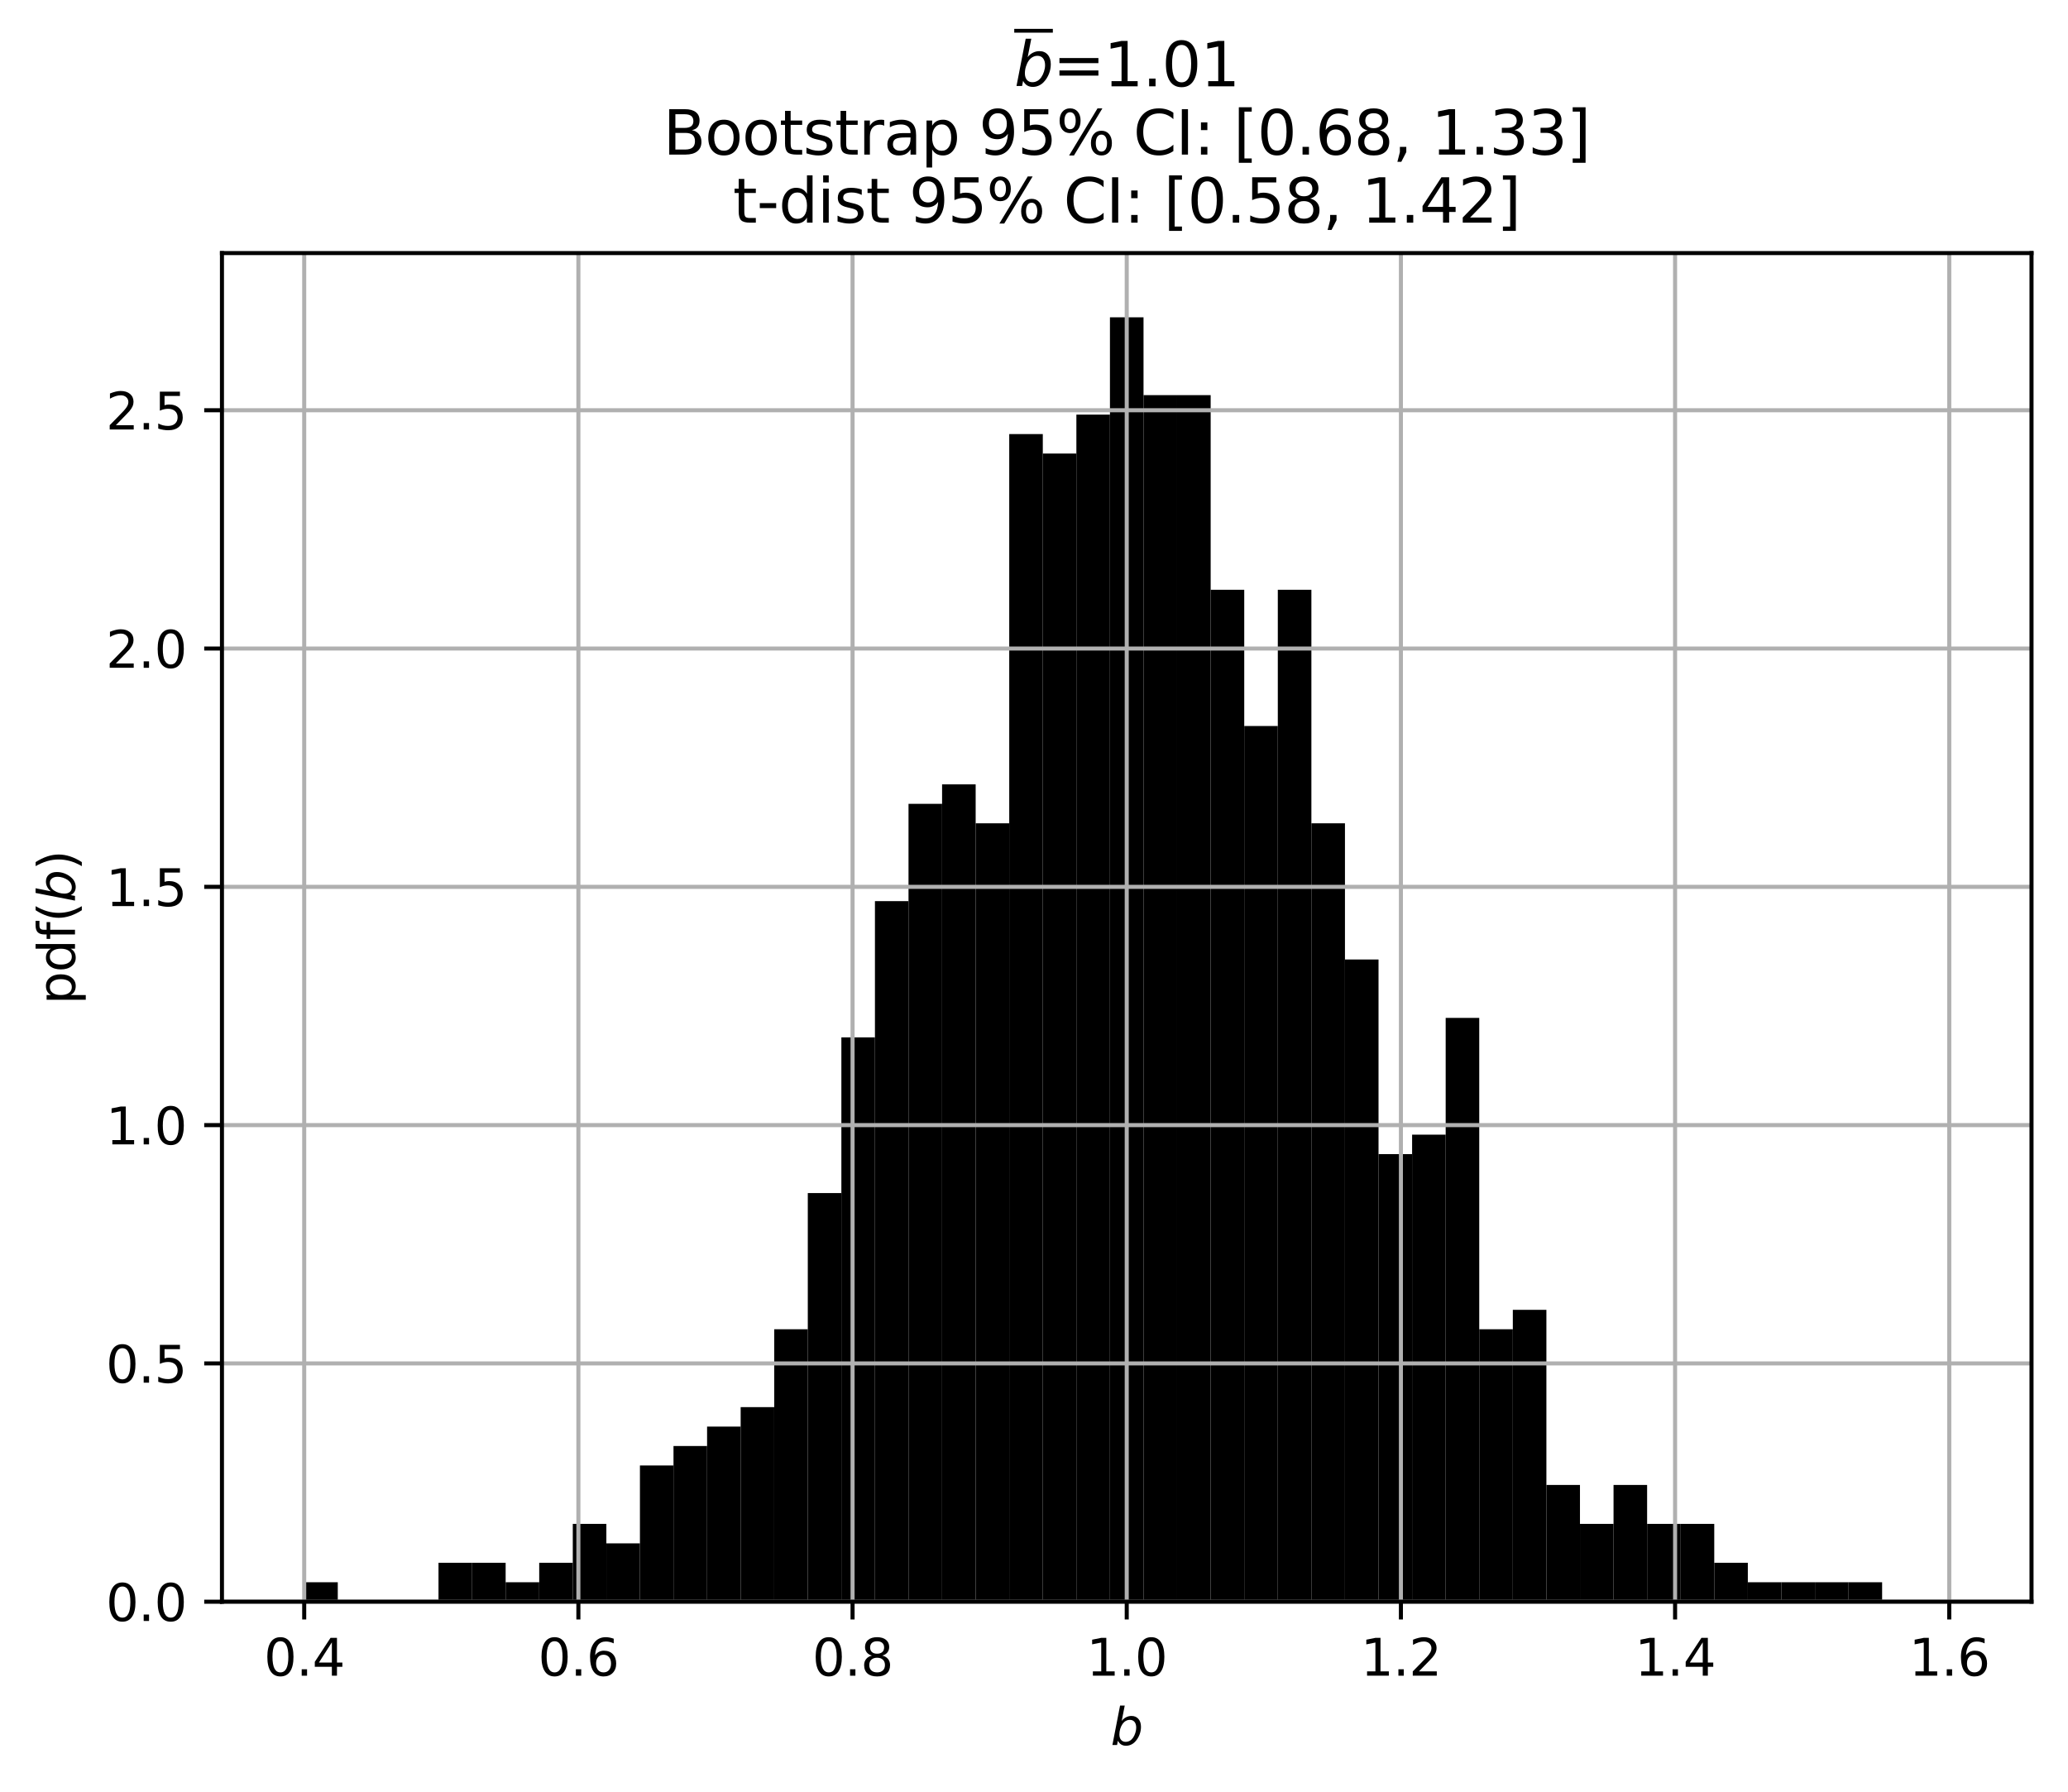<?xml version="1.0" encoding="utf-8" standalone="no"?>
<!DOCTYPE svg PUBLIC "-//W3C//DTD SVG 1.1//EN"
  "http://www.w3.org/Graphics/SVG/1.1/DTD/svg11.dtd">
<svg xmlns:xlink="http://www.w3.org/1999/xlink" width="408.123pt" height="353.607pt" viewBox="0 0 408.123 353.607" xmlns="http://www.w3.org/2000/svg" version="1.1">
 <defs>
  <style type="text/css">*{stroke-linejoin: round; stroke-linecap: butt}</style>
 </defs>
 <g id="figure_1">
  <g id="patch_1">
   <path d="M 0 353.607 
L 408.123 353.607 
L 408.123 0 
L 0 0 
L 0 353.607 
z
" style="fill: none"/>
  </g>
  <g id="axes_1">
   <g id="patch_2">
    <path d="M 43.803 316.051 
L 400.923 316.051 
L 400.923 49.939 
L 43.803 49.939 
L 43.803 316.051 
z
" style="fill: none"/>
   </g>
   <g id="patch_3">
    <path d="M 60.036 316.051 
L 66.661 316.051 
L 66.661 312.211 
L 60.036 312.211 
z
" clip-path="url(#p95357f120d)"/>
   </g>
   <g id="patch_4">
    <path d="M 66.661 316.051 
L 73.287 316.051 
L 73.287 316.051 
L 66.661 316.051 
z
" clip-path="url(#p95357f120d)"/>
   </g>
   <g id="patch_5">
    <path d="M 73.287 316.051 
L 79.913 316.051 
L 79.913 316.051 
L 73.287 316.051 
z
" clip-path="url(#p95357f120d)"/>
   </g>
   <g id="patch_6">
    <path d="M 79.913 316.051 
L 86.538 316.051 
L 86.538 316.051 
L 79.913 316.051 
z
" clip-path="url(#p95357f120d)"/>
   </g>
   <g id="patch_7">
    <path d="M 86.538 316.051 
L 93.164 316.051 
L 93.164 308.371 
L 86.538 308.371 
z
" clip-path="url(#p95357f120d)"/>
   </g>
   <g id="patch_8">
    <path d="M 93.164 316.051 
L 99.789 316.051 
L 99.789 308.371 
L 93.164 308.371 
z
" clip-path="url(#p95357f120d)"/>
   </g>
   <g id="patch_9">
    <path d="M 99.789 316.051 
L 106.415 316.051 
L 106.415 312.211 
L 99.789 312.211 
z
" clip-path="url(#p95357f120d)"/>
   </g>
   <g id="patch_10">
    <path d="M 106.415 316.051 
L 113.041 316.051 
L 113.041 308.371 
L 106.415 308.371 
z
" clip-path="url(#p95357f120d)"/>
   </g>
   <g id="patch_11">
    <path d="M 113.041 316.051 
L 119.666 316.051 
L 119.666 300.691 
L 113.041 300.691 
z
" clip-path="url(#p95357f120d)"/>
   </g>
   <g id="patch_12">
    <path d="M 119.666 316.051 
L 126.292 316.051 
L 126.292 304.531 
L 119.666 304.531 
z
" clip-path="url(#p95357f120d)"/>
   </g>
   <g id="patch_13">
    <path d="M 126.292 316.051 
L 132.917 316.051 
L 132.917 289.171 
L 126.292 289.171 
z
" clip-path="url(#p95357f120d)"/>
   </g>
   <g id="patch_14">
    <path d="M 132.917 316.051 
L 139.543 316.051 
L 139.543 285.331 
L 132.917 285.331 
z
" clip-path="url(#p95357f120d)"/>
   </g>
   <g id="patch_15">
    <path d="M 139.543 316.051 
L 146.169 316.051 
L 146.169 281.491 
L 139.543 281.491 
z
" clip-path="url(#p95357f120d)"/>
   </g>
   <g id="patch_16">
    <path d="M 146.169 316.051 
L 152.794 316.051 
L 152.794 277.651 
L 146.169 277.651 
z
" clip-path="url(#p95357f120d)"/>
   </g>
   <g id="patch_17">
    <path d="M 152.794 316.051 
L 159.42 316.051 
L 159.42 262.291 
L 152.794 262.291 
z
" clip-path="url(#p95357f120d)"/>
   </g>
   <g id="patch_18">
    <path d="M 159.42 316.051 
L 166.046 316.051 
L 166.046 235.411 
L 159.42 235.411 
z
" clip-path="url(#p95357f120d)"/>
   </g>
   <g id="patch_19">
    <path d="M 166.046 316.051 
L 172.671 316.051 
L 172.671 204.691 
L 166.046 204.691 
z
" clip-path="url(#p95357f120d)"/>
   </g>
   <g id="patch_20">
    <path d="M 172.671 316.051 
L 179.297 316.051 
L 179.297 177.811 
L 172.671 177.811 
z
" clip-path="url(#p95357f120d)"/>
   </g>
   <g id="patch_21">
    <path d="M 179.297 316.051 
L 185.922 316.051 
L 185.922 158.611 
L 179.297 158.611 
z
" clip-path="url(#p95357f120d)"/>
   </g>
   <g id="patch_22">
    <path d="M 185.922 316.051 
L 192.548 316.051 
L 192.548 154.771 
L 185.922 154.771 
z
" clip-path="url(#p95357f120d)"/>
   </g>
   <g id="patch_23">
    <path d="M 192.548 316.051 
L 199.174 316.051 
L 199.174 162.451 
L 192.548 162.451 
z
" clip-path="url(#p95357f120d)"/>
   </g>
   <g id="patch_24">
    <path d="M 199.174 316.051 
L 205.799 316.051 
L 205.799 85.651 
L 199.174 85.651 
z
" clip-path="url(#p95357f120d)"/>
   </g>
   <g id="patch_25">
    <path d="M 205.799 316.051 
L 212.425 316.051 
L 212.425 89.491 
L 205.799 89.491 
z
" clip-path="url(#p95357f120d)"/>
   </g>
   <g id="patch_26">
    <path d="M 212.425 316.051 
L 219.05 316.051 
L 219.05 81.811 
L 212.425 81.811 
z
" clip-path="url(#p95357f120d)"/>
   </g>
   <g id="patch_27">
    <path d="M 219.05 316.051 
L 225.676 316.051 
L 225.676 62.611 
L 219.05 62.611 
z
" clip-path="url(#p95357f120d)"/>
   </g>
   <g id="patch_28">
    <path d="M 225.676 316.051 
L 232.302 316.051 
L 232.302 77.971 
L 225.676 77.971 
z
" clip-path="url(#p95357f120d)"/>
   </g>
   <g id="patch_29">
    <path d="M 232.302 316.051 
L 238.927 316.051 
L 238.927 77.971 
L 232.302 77.971 
z
" clip-path="url(#p95357f120d)"/>
   </g>
   <g id="patch_30">
    <path d="M 238.927 316.051 
L 245.553 316.051 
L 245.553 116.371 
L 238.927 116.371 
z
" clip-path="url(#p95357f120d)"/>
   </g>
   <g id="patch_31">
    <path d="M 245.553 316.051 
L 252.178 316.051 
L 252.178 143.251 
L 245.553 143.251 
z
" clip-path="url(#p95357f120d)"/>
   </g>
   <g id="patch_32">
    <path d="M 252.178 316.051 
L 258.804 316.051 
L 258.804 116.371 
L 252.178 116.371 
z
" clip-path="url(#p95357f120d)"/>
   </g>
   <g id="patch_33">
    <path d="M 258.804 316.051 
L 265.43 316.051 
L 265.43 162.451 
L 258.804 162.451 
z
" clip-path="url(#p95357f120d)"/>
   </g>
   <g id="patch_34">
    <path d="M 265.43 316.051 
L 272.055 316.051 
L 272.055 189.331 
L 265.43 189.331 
z
" clip-path="url(#p95357f120d)"/>
   </g>
   <g id="patch_35">
    <path d="M 272.055 316.051 
L 278.681 316.051 
L 278.681 227.731 
L 272.055 227.731 
z
" clip-path="url(#p95357f120d)"/>
   </g>
   <g id="patch_36">
    <path d="M 278.681 316.051 
L 285.306 316.051 
L 285.306 223.891 
L 278.681 223.891 
z
" clip-path="url(#p95357f120d)"/>
   </g>
   <g id="patch_37">
    <path d="M 285.306 316.051 
L 291.932 316.051 
L 291.932 200.851 
L 285.306 200.851 
z
" clip-path="url(#p95357f120d)"/>
   </g>
   <g id="patch_38">
    <path d="M 291.932 316.051 
L 298.558 316.051 
L 298.558 262.291 
L 291.932 262.291 
z
" clip-path="url(#p95357f120d)"/>
   </g>
   <g id="patch_39">
    <path d="M 298.558 316.051 
L 305.183 316.051 
L 305.183 258.451 
L 298.558 258.451 
z
" clip-path="url(#p95357f120d)"/>
   </g>
   <g id="patch_40">
    <path d="M 305.183 316.051 
L 311.809 316.051 
L 311.809 293.011 
L 305.183 293.011 
z
" clip-path="url(#p95357f120d)"/>
   </g>
   <g id="patch_41">
    <path d="M 311.809 316.051 
L 318.434 316.051 
L 318.434 300.691 
L 311.809 300.691 
z
" clip-path="url(#p95357f120d)"/>
   </g>
   <g id="patch_42">
    <path d="M 318.434 316.051 
L 325.06 316.051 
L 325.06 293.011 
L 318.434 293.011 
z
" clip-path="url(#p95357f120d)"/>
   </g>
   <g id="patch_43">
    <path d="M 325.06 316.051 
L 331.686 316.051 
L 331.686 300.691 
L 325.06 300.691 
z
" clip-path="url(#p95357f120d)"/>
   </g>
   <g id="patch_44">
    <path d="M 331.686 316.051 
L 338.311 316.051 
L 338.311 300.691 
L 331.686 300.691 
z
" clip-path="url(#p95357f120d)"/>
   </g>
   <g id="patch_45">
    <path d="M 338.311 316.051 
L 344.937 316.051 
L 344.937 308.371 
L 338.311 308.371 
z
" clip-path="url(#p95357f120d)"/>
   </g>
   <g id="patch_46">
    <path d="M 344.937 316.051 
L 351.562 316.051 
L 351.562 312.211 
L 344.937 312.211 
z
" clip-path="url(#p95357f120d)"/>
   </g>
   <g id="patch_47">
    <path d="M 351.562 316.051 
L 358.188 316.051 
L 358.188 312.211 
L 351.562 312.211 
z
" clip-path="url(#p95357f120d)"/>
   </g>
   <g id="patch_48">
    <path d="M 358.188 316.051 
L 364.814 316.051 
L 364.814 312.211 
L 358.188 312.211 
z
" clip-path="url(#p95357f120d)"/>
   </g>
   <g id="patch_49">
    <path d="M 364.814 316.051 
L 371.439 316.051 
L 371.439 312.211 
L 364.814 312.211 
z
" clip-path="url(#p95357f120d)"/>
   </g>
   <g id="patch_50">
    <path d="M 371.439 316.051 
L 378.065 316.051 
L 378.065 316.051 
L 371.439 316.051 
z
" clip-path="url(#p95357f120d)"/>
   </g>
   <g id="patch_51">
    <path d="M 378.065 316.051 
L 384.69 316.051 
L 384.69 316.051 
L 378.065 316.051 
z
" clip-path="url(#p95357f120d)"/>
   </g>
   <g id="matplotlib.axis_1">
    <g id="xtick_1">
     <g id="line2d_1">
      <path d="M 60.036 316.051 
L 60.036 49.939 
" clip-path="url(#p95357f120d)" style="fill: none; stroke: #b0b0b0; stroke-width: 0.8; stroke-linecap: square"/>
     </g>
     <g id="line2d_2">
      <defs>
       <path id="m4baed4f48e" d="M 0 0 
L 0 3.5 
" style="stroke: #000000; stroke-width: 0.8"/>
      </defs>
      <g>
       <use xlink:href="#m4baed4f48e" x="60.036" y="316.051" style="stroke: #000000; stroke-width: 0.8"/>
      </g>
     </g>
     <g id="text_1">
      <!-- 0.4 -->
      <g transform="translate(52.084 330.65) scale(0.1 -0.1)">
       <defs>
        <path id="DejaVuSans-30" d="M 2034 4250 
Q 1547 4250 1301 3770 
Q 1056 3291 1056 2328 
Q 1056 1369 1301 889 
Q 1547 409 2034 409 
Q 2525 409 2770 889 
Q 3016 1369 3016 2328 
Q 3016 3291 2770 3770 
Q 2525 4250 2034 4250 
z
M 2034 4750 
Q 2819 4750 3233 4129 
Q 3647 3509 3647 2328 
Q 3647 1150 3233 529 
Q 2819 -91 2034 -91 
Q 1250 -91 836 529 
Q 422 1150 422 2328 
Q 422 3509 836 4129 
Q 1250 4750 2034 4750 
z
" transform="scale(0.016)"/>
        <path id="DejaVuSans-2e" d="M 684 794 
L 1344 794 
L 1344 0 
L 684 0 
L 684 794 
z
" transform="scale(0.016)"/>
        <path id="DejaVuSans-34" d="M 2419 4116 
L 825 1625 
L 2419 1625 
L 2419 4116 
z
M 2253 4666 
L 3047 4666 
L 3047 1625 
L 3713 1625 
L 3713 1100 
L 3047 1100 
L 3047 0 
L 2419 0 
L 2419 1100 
L 313 1100 
L 313 1709 
L 2253 4666 
z
" transform="scale(0.016)"/>
       </defs>
       <use xlink:href="#DejaVuSans-30"/>
       <use xlink:href="#DejaVuSans-2e" x="63.623"/>
       <use xlink:href="#DejaVuSans-34" x="95.41"/>
      </g>
     </g>
    </g>
    <g id="xtick_2">
     <g id="line2d_3">
      <path d="M 114.145 316.051 
L 114.145 49.939 
" clip-path="url(#p95357f120d)" style="fill: none; stroke: #b0b0b0; stroke-width: 0.8; stroke-linecap: square"/>
     </g>
     <g id="line2d_4">
      <g>
       <use xlink:href="#m4baed4f48e" x="114.145" y="316.051" style="stroke: #000000; stroke-width: 0.8"/>
      </g>
     </g>
     <g id="text_2">
      <!-- 0.6 -->
      <g transform="translate(106.193 330.65) scale(0.1 -0.1)">
       <defs>
        <path id="DejaVuSans-36" d="M 2113 2584 
Q 1688 2584 1439 2293 
Q 1191 2003 1191 1497 
Q 1191 994 1439 701 
Q 1688 409 2113 409 
Q 2538 409 2786 701 
Q 3034 994 3034 1497 
Q 3034 2003 2786 2293 
Q 2538 2584 2113 2584 
z
M 3366 4563 
L 3366 3988 
Q 3128 4100 2886 4159 
Q 2644 4219 2406 4219 
Q 1781 4219 1451 3797 
Q 1122 3375 1075 2522 
Q 1259 2794 1537 2939 
Q 1816 3084 2150 3084 
Q 2853 3084 3261 2657 
Q 3669 2231 3669 1497 
Q 3669 778 3244 343 
Q 2819 -91 2113 -91 
Q 1303 -91 875 529 
Q 447 1150 447 2328 
Q 447 3434 972 4092 
Q 1497 4750 2381 4750 
Q 2619 4750 2861 4703 
Q 3103 4656 3366 4563 
z
" transform="scale(0.016)"/>
       </defs>
       <use xlink:href="#DejaVuSans-30"/>
       <use xlink:href="#DejaVuSans-2e" x="63.623"/>
       <use xlink:href="#DejaVuSans-36" x="95.41"/>
      </g>
     </g>
    </g>
    <g id="xtick_3">
     <g id="line2d_5">
      <path d="M 168.254 316.051 
L 168.254 49.939 
" clip-path="url(#p95357f120d)" style="fill: none; stroke: #b0b0b0; stroke-width: 0.8; stroke-linecap: square"/>
     </g>
     <g id="line2d_6">
      <g>
       <use xlink:href="#m4baed4f48e" x="168.254" y="316.051" style="stroke: #000000; stroke-width: 0.8"/>
      </g>
     </g>
     <g id="text_3">
      <!-- 0.8 -->
      <g transform="translate(160.302 330.65) scale(0.1 -0.1)">
       <defs>
        <path id="DejaVuSans-38" d="M 2034 2216 
Q 1584 2216 1326 1975 
Q 1069 1734 1069 1313 
Q 1069 891 1326 650 
Q 1584 409 2034 409 
Q 2484 409 2743 651 
Q 3003 894 3003 1313 
Q 3003 1734 2745 1975 
Q 2488 2216 2034 2216 
z
M 1403 2484 
Q 997 2584 770 2862 
Q 544 3141 544 3541 
Q 544 4100 942 4425 
Q 1341 4750 2034 4750 
Q 2731 4750 3128 4425 
Q 3525 4100 3525 3541 
Q 3525 3141 3298 2862 
Q 3072 2584 2669 2484 
Q 3125 2378 3379 2068 
Q 3634 1759 3634 1313 
Q 3634 634 3220 271 
Q 2806 -91 2034 -91 
Q 1263 -91 848 271 
Q 434 634 434 1313 
Q 434 1759 690 2068 
Q 947 2378 1403 2484 
z
M 1172 3481 
Q 1172 3119 1398 2916 
Q 1625 2713 2034 2713 
Q 2441 2713 2670 2916 
Q 2900 3119 2900 3481 
Q 2900 3844 2670 4047 
Q 2441 4250 2034 4250 
Q 1625 4250 1398 4047 
Q 1172 3844 1172 3481 
z
" transform="scale(0.016)"/>
       </defs>
       <use xlink:href="#DejaVuSans-30"/>
       <use xlink:href="#DejaVuSans-2e" x="63.623"/>
       <use xlink:href="#DejaVuSans-38" x="95.41"/>
      </g>
     </g>
    </g>
    <g id="xtick_4">
     <g id="line2d_7">
      <path d="M 222.363 316.051 
L 222.363 49.939 
" clip-path="url(#p95357f120d)" style="fill: none; stroke: #b0b0b0; stroke-width: 0.8; stroke-linecap: square"/>
     </g>
     <g id="line2d_8">
      <g>
       <use xlink:href="#m4baed4f48e" x="222.363" y="316.051" style="stroke: #000000; stroke-width: 0.8"/>
      </g>
     </g>
     <g id="text_4">
      <!-- 1.0 -->
      <g transform="translate(214.412 330.65) scale(0.1 -0.1)">
       <defs>
        <path id="DejaVuSans-31" d="M 794 531 
L 1825 531 
L 1825 4091 
L 703 3866 
L 703 4441 
L 1819 4666 
L 2450 4666 
L 2450 531 
L 3481 531 
L 3481 0 
L 794 0 
L 794 531 
z
" transform="scale(0.016)"/>
       </defs>
       <use xlink:href="#DejaVuSans-31"/>
       <use xlink:href="#DejaVuSans-2e" x="63.623"/>
       <use xlink:href="#DejaVuSans-30" x="95.41"/>
      </g>
     </g>
    </g>
    <g id="xtick_5">
     <g id="line2d_9">
      <path d="M 276.472 316.051 
L 276.472 49.939 
" clip-path="url(#p95357f120d)" style="fill: none; stroke: #b0b0b0; stroke-width: 0.8; stroke-linecap: square"/>
     </g>
     <g id="line2d_10">
      <g>
       <use xlink:href="#m4baed4f48e" x="276.472" y="316.051" style="stroke: #000000; stroke-width: 0.8"/>
      </g>
     </g>
     <g id="text_5">
      <!-- 1.2 -->
      <g transform="translate(268.521 330.65) scale(0.1 -0.1)">
       <defs>
        <path id="DejaVuSans-32" d="M 1228 531 
L 3431 531 
L 3431 0 
L 469 0 
L 469 531 
Q 828 903 1448 1529 
Q 2069 2156 2228 2338 
Q 2531 2678 2651 2914 
Q 2772 3150 2772 3378 
Q 2772 3750 2511 3984 
Q 2250 4219 1831 4219 
Q 1534 4219 1204 4116 
Q 875 4013 500 3803 
L 500 4441 
Q 881 4594 1212 4672 
Q 1544 4750 1819 4750 
Q 2544 4750 2975 4387 
Q 3406 4025 3406 3419 
Q 3406 3131 3298 2873 
Q 3191 2616 2906 2266 
Q 2828 2175 2409 1742 
Q 1991 1309 1228 531 
z
" transform="scale(0.016)"/>
       </defs>
       <use xlink:href="#DejaVuSans-31"/>
       <use xlink:href="#DejaVuSans-2e" x="63.623"/>
       <use xlink:href="#DejaVuSans-32" x="95.41"/>
      </g>
     </g>
    </g>
    <g id="xtick_6">
     <g id="line2d_11">
      <path d="M 330.581 316.051 
L 330.581 49.939 
" clip-path="url(#p95357f120d)" style="fill: none; stroke: #b0b0b0; stroke-width: 0.8; stroke-linecap: square"/>
     </g>
     <g id="line2d_12">
      <g>
       <use xlink:href="#m4baed4f48e" x="330.581" y="316.051" style="stroke: #000000; stroke-width: 0.8"/>
      </g>
     </g>
     <g id="text_6">
      <!-- 1.4 -->
      <g transform="translate(322.63 330.65) scale(0.1 -0.1)">
       <use xlink:href="#DejaVuSans-31"/>
       <use xlink:href="#DejaVuSans-2e" x="63.623"/>
       <use xlink:href="#DejaVuSans-34" x="95.41"/>
      </g>
     </g>
    </g>
    <g id="xtick_7">
     <g id="line2d_13">
      <path d="M 384.69 316.051 
L 384.69 49.939 
" clip-path="url(#p95357f120d)" style="fill: none; stroke: #b0b0b0; stroke-width: 0.8; stroke-linecap: square"/>
     </g>
     <g id="line2d_14">
      <g>
       <use xlink:href="#m4baed4f48e" x="384.69" y="316.051" style="stroke: #000000; stroke-width: 0.8"/>
      </g>
     </g>
     <g id="text_7">
      <!-- 1.6 -->
      <g transform="translate(376.739 330.65) scale(0.1 -0.1)">
       <use xlink:href="#DejaVuSans-31"/>
       <use xlink:href="#DejaVuSans-2e" x="63.623"/>
       <use xlink:href="#DejaVuSans-36" x="95.41"/>
      </g>
     </g>
    </g>
    <g id="text_8">
     <!-- $b$ -->
     <g transform="translate(219.163 344.328) scale(0.1 -0.1)">
      <defs>
       <path id="DejaVuSans-Oblique-62" d="M 3169 2138 
Q 3169 2591 2961 2847 
Q 2753 3103 2388 3103 
Q 2122 3103 1889 2973 
Q 1656 2844 1484 2597 
Q 1303 2338 1198 1995 
Q 1094 1653 1094 1313 
Q 1094 881 1298 636 
Q 1503 391 1863 391 
Q 2134 391 2365 517 
Q 2597 644 2772 891 
Q 2950 1147 3059 1487 
Q 3169 1828 3169 2138 
z
M 1381 2969 
Q 1594 3256 1914 3420 
Q 2234 3584 2584 3584 
Q 3122 3584 3439 3221 
Q 3756 2859 3756 2241 
Q 3756 1734 3570 1259 
Q 3384 784 3041 416 
Q 2816 172 2522 40 
Q 2228 -91 1906 -91 
Q 1566 -91 1316 65 
Q 1066 222 909 531 
L 806 0 
L 231 0 
L 1178 4863 
L 1753 4863 
L 1381 2969 
z
" transform="scale(0.016)"/>
      </defs>
      <use xlink:href="#DejaVuSans-Oblique-62" transform="translate(0 0.016)"/>
     </g>
    </g>
   </g>
   <g id="matplotlib.axis_2">
    <g id="ytick_1">
     <g id="line2d_15">
      <path d="M 43.803 316.051 
L 400.923 316.051 
" clip-path="url(#p95357f120d)" style="fill: none; stroke: #b0b0b0; stroke-width: 0.8; stroke-linecap: square"/>
     </g>
     <g id="line2d_16">
      <defs>
       <path id="ma6827e1342" d="M 0 0 
L -3.5 0 
" style="stroke: #000000; stroke-width: 0.8"/>
      </defs>
      <g>
       <use xlink:href="#ma6827e1342" x="43.803" y="316.051" style="stroke: #000000; stroke-width: 0.8"/>
      </g>
     </g>
     <g id="text_9">
      <!-- 0.0 -->
      <g transform="translate(20.9 319.85) scale(0.1 -0.1)">
       <use xlink:href="#DejaVuSans-30"/>
       <use xlink:href="#DejaVuSans-2e" x="63.623"/>
       <use xlink:href="#DejaVuSans-30" x="95.41"/>
      </g>
     </g>
    </g>
    <g id="ytick_2">
     <g id="line2d_17">
      <path d="M 43.803 269.031 
L 400.923 269.031 
" clip-path="url(#p95357f120d)" style="fill: none; stroke: #b0b0b0; stroke-width: 0.8; stroke-linecap: square"/>
     </g>
     <g id="line2d_18">
      <g>
       <use xlink:href="#ma6827e1342" x="43.803" y="269.031" style="stroke: #000000; stroke-width: 0.8"/>
      </g>
     </g>
     <g id="text_10">
      <!-- 0.5 -->
      <g transform="translate(20.9 272.83) scale(0.1 -0.1)">
       <defs>
        <path id="DejaVuSans-35" d="M 691 4666 
L 3169 4666 
L 3169 4134 
L 1269 4134 
L 1269 2991 
Q 1406 3038 1543 3061 
Q 1681 3084 1819 3084 
Q 2600 3084 3056 2656 
Q 3513 2228 3513 1497 
Q 3513 744 3044 326 
Q 2575 -91 1722 -91 
Q 1428 -91 1123 -41 
Q 819 9 494 109 
L 494 744 
Q 775 591 1075 516 
Q 1375 441 1709 441 
Q 2250 441 2565 725 
Q 2881 1009 2881 1497 
Q 2881 1984 2565 2268 
Q 2250 2553 1709 2553 
Q 1456 2553 1204 2497 
Q 953 2441 691 2322 
L 691 4666 
z
" transform="scale(0.016)"/>
       </defs>
       <use xlink:href="#DejaVuSans-30"/>
       <use xlink:href="#DejaVuSans-2e" x="63.623"/>
       <use xlink:href="#DejaVuSans-35" x="95.41"/>
      </g>
     </g>
    </g>
    <g id="ytick_3">
     <g id="line2d_19">
      <path d="M 43.803 222.01 
L 400.923 222.01 
" clip-path="url(#p95357f120d)" style="fill: none; stroke: #b0b0b0; stroke-width: 0.8; stroke-linecap: square"/>
     </g>
     <g id="line2d_20">
      <g>
       <use xlink:href="#ma6827e1342" x="43.803" y="222.01" style="stroke: #000000; stroke-width: 0.8"/>
      </g>
     </g>
     <g id="text_11">
      <!-- 1.0 -->
      <g transform="translate(20.9 225.81) scale(0.1 -0.1)">
       <use xlink:href="#DejaVuSans-31"/>
       <use xlink:href="#DejaVuSans-2e" x="63.623"/>
       <use xlink:href="#DejaVuSans-30" x="95.41"/>
      </g>
     </g>
    </g>
    <g id="ytick_4">
     <g id="line2d_21">
      <path d="M 43.803 174.99 
L 400.923 174.99 
" clip-path="url(#p95357f120d)" style="fill: none; stroke: #b0b0b0; stroke-width: 0.8; stroke-linecap: square"/>
     </g>
     <g id="line2d_22">
      <g>
       <use xlink:href="#ma6827e1342" x="43.803" y="174.99" style="stroke: #000000; stroke-width: 0.8"/>
      </g>
     </g>
     <g id="text_12">
      <!-- 1.5 -->
      <g transform="translate(20.9 178.789) scale(0.1 -0.1)">
       <use xlink:href="#DejaVuSans-31"/>
       <use xlink:href="#DejaVuSans-2e" x="63.623"/>
       <use xlink:href="#DejaVuSans-35" x="95.41"/>
      </g>
     </g>
    </g>
    <g id="ytick_5">
     <g id="line2d_23">
      <path d="M 43.803 127.969 
L 400.923 127.969 
" clip-path="url(#p95357f120d)" style="fill: none; stroke: #b0b0b0; stroke-width: 0.8; stroke-linecap: square"/>
     </g>
     <g id="line2d_24">
      <g>
       <use xlink:href="#ma6827e1342" x="43.803" y="127.969" style="stroke: #000000; stroke-width: 0.8"/>
      </g>
     </g>
     <g id="text_13">
      <!-- 2.0 -->
      <g transform="translate(20.9 131.769) scale(0.1 -0.1)">
       <use xlink:href="#DejaVuSans-32"/>
       <use xlink:href="#DejaVuSans-2e" x="63.623"/>
       <use xlink:href="#DejaVuSans-30" x="95.41"/>
      </g>
     </g>
    </g>
    <g id="ytick_6">
     <g id="line2d_25">
      <path d="M 43.803 80.949 
L 400.923 80.949 
" clip-path="url(#p95357f120d)" style="fill: none; stroke: #b0b0b0; stroke-width: 0.8; stroke-linecap: square"/>
     </g>
     <g id="line2d_26">
      <g>
       <use xlink:href="#ma6827e1342" x="43.803" y="80.949" style="stroke: #000000; stroke-width: 0.8"/>
      </g>
     </g>
     <g id="text_14">
      <!-- 2.5 -->
      <g transform="translate(20.9 84.748) scale(0.1 -0.1)">
       <use xlink:href="#DejaVuSans-32"/>
       <use xlink:href="#DejaVuSans-2e" x="63.623"/>
       <use xlink:href="#DejaVuSans-35" x="95.41"/>
      </g>
     </g>
    </g>
    <g id="text_15">
     <!-- pdf($b$) -->
     <g transform="translate(14.8 198.195) rotate(-90) scale(0.1 -0.1)">
      <defs>
       <path id="DejaVuSans-70" d="M 1159 525 
L 1159 -1331 
L 581 -1331 
L 581 3500 
L 1159 3500 
L 1159 2969 
Q 1341 3281 1617 3432 
Q 1894 3584 2278 3584 
Q 2916 3584 3314 3078 
Q 3713 2572 3713 1747 
Q 3713 922 3314 415 
Q 2916 -91 2278 -91 
Q 1894 -91 1617 61 
Q 1341 213 1159 525 
z
M 3116 1747 
Q 3116 2381 2855 2742 
Q 2594 3103 2138 3103 
Q 1681 3103 1420 2742 
Q 1159 2381 1159 1747 
Q 1159 1113 1420 752 
Q 1681 391 2138 391 
Q 2594 391 2855 752 
Q 3116 1113 3116 1747 
z
" transform="scale(0.016)"/>
       <path id="DejaVuSans-64" d="M 2906 2969 
L 2906 4863 
L 3481 4863 
L 3481 0 
L 2906 0 
L 2906 525 
Q 2725 213 2448 61 
Q 2172 -91 1784 -91 
Q 1150 -91 751 415 
Q 353 922 353 1747 
Q 353 2572 751 3078 
Q 1150 3584 1784 3584 
Q 2172 3584 2448 3432 
Q 2725 3281 2906 2969 
z
M 947 1747 
Q 947 1113 1208 752 
Q 1469 391 1925 391 
Q 2381 391 2643 752 
Q 2906 1113 2906 1747 
Q 2906 2381 2643 2742 
Q 2381 3103 1925 3103 
Q 1469 3103 1208 2742 
Q 947 2381 947 1747 
z
" transform="scale(0.016)"/>
       <path id="DejaVuSans-66" d="M 2375 4863 
L 2375 4384 
L 1825 4384 
Q 1516 4384 1395 4259 
Q 1275 4134 1275 3809 
L 1275 3500 
L 2222 3500 
L 2222 3053 
L 1275 3053 
L 1275 0 
L 697 0 
L 697 3053 
L 147 3053 
L 147 3500 
L 697 3500 
L 697 3744 
Q 697 4328 969 4595 
Q 1241 4863 1831 4863 
L 2375 4863 
z
" transform="scale(0.016)"/>
       <path id="DejaVuSans-28" d="M 1984 4856 
Q 1566 4138 1362 3434 
Q 1159 2731 1159 2009 
Q 1159 1288 1364 580 
Q 1569 -128 1984 -844 
L 1484 -844 
Q 1016 -109 783 600 
Q 550 1309 550 2009 
Q 550 2706 781 3412 
Q 1013 4119 1484 4856 
L 1984 4856 
z
" transform="scale(0.016)"/>
       <path id="DejaVuSans-29" d="M 513 4856 
L 1013 4856 
Q 1481 4119 1714 3412 
Q 1947 2706 1947 2009 
Q 1947 1309 1714 600 
Q 1481 -109 1013 -844 
L 513 -844 
Q 928 -128 1133 580 
Q 1338 1288 1338 2009 
Q 1338 2731 1133 3434 
Q 928 4138 513 4856 
z
" transform="scale(0.016)"/>
      </defs>
      <use xlink:href="#DejaVuSans-70" transform="translate(0 0.016)"/>
      <use xlink:href="#DejaVuSans-64" transform="translate(63.477 0.016)"/>
      <use xlink:href="#DejaVuSans-66" transform="translate(126.953 0.016)"/>
      <use xlink:href="#DejaVuSans-28" transform="translate(162.158 0.016)"/>
      <use xlink:href="#DejaVuSans-Oblique-62" transform="translate(201.172 0.016)"/>
      <use xlink:href="#DejaVuSans-29" transform="translate(264.648 0.016)"/>
     </g>
    </g>
   </g>
   <g id="patch_52">
    <path d="M 43.803 316.051 
L 43.803 49.939 
" style="fill: none; stroke: #000000; stroke-width: 0.8; stroke-linejoin: miter; stroke-linecap: square"/>
   </g>
   <g id="patch_53">
    <path d="M 400.923 316.051 
L 400.923 49.939 
" style="fill: none; stroke: #000000; stroke-width: 0.8; stroke-linejoin: miter; stroke-linecap: square"/>
   </g>
   <g id="patch_54">
    <path d="M 43.803 316.051 
L 400.923 316.051 
" style="fill: none; stroke: #000000; stroke-width: 0.8; stroke-linejoin: miter; stroke-linecap: square"/>
   </g>
   <g id="patch_55">
    <path d="M 43.803 49.939 
L 400.923 49.939 
" style="fill: none; stroke: #000000; stroke-width: 0.8; stroke-linejoin: miter; stroke-linecap: square"/>
   </g>
   <g id="text_16">
    <!-- $\overline{b}$=1.01 -->
    <g transform="translate(200.163 17.064) scale(0.12 -0.12)">
     <defs>
      <path id="DejaVuSans-3d" d="M 678 2906 
L 4684 2906 
L 4684 2381 
L 678 2381 
L 678 2906 
z
M 678 1631 
L 4684 1631 
L 4684 1100 
L 678 1100 
L 678 1631 
z
" transform="scale(0.016)"/>
     </defs>
     <use xlink:href="#DejaVuSans-Oblique-62" transform="translate(0 0.766)"/>
     <use xlink:href="#DejaVuSans-3d" transform="translate(63.477 0.266)"/>
     <use xlink:href="#DejaVuSans-31" transform="translate(147.266 0.266)"/>
     <use xlink:href="#DejaVuSans-2e" transform="translate(210.889 0.266)"/>
     <use xlink:href="#DejaVuSans-30" transform="translate(242.676 0.266)"/>
     <use xlink:href="#DejaVuSans-31" transform="translate(306.299 0.266)"/>
     <path d="M 0 88.5 
L 0 94.75 
L 63.477 94.75 
L 63.477 88.5 
L 0 88.5 
z
"/>
    </g>
    <!-- Bootstrap 95% CI: [0.68, 1.33] -->
    <g transform="translate(130.87 30.502) scale(0.12 -0.12)">
     <defs>
      <path id="DejaVuSans-42" d="M 1259 2228 
L 1259 519 
L 2272 519 
Q 2781 519 3026 730 
Q 3272 941 3272 1375 
Q 3272 1813 3026 2020 
Q 2781 2228 2272 2228 
L 1259 2228 
z
M 1259 4147 
L 1259 2741 
L 2194 2741 
Q 2656 2741 2882 2914 
Q 3109 3088 3109 3444 
Q 3109 3797 2882 3972 
Q 2656 4147 2194 4147 
L 1259 4147 
z
M 628 4666 
L 2241 4666 
Q 2963 4666 3353 4366 
Q 3744 4066 3744 3513 
Q 3744 3084 3544 2831 
Q 3344 2578 2956 2516 
Q 3422 2416 3680 2098 
Q 3938 1781 3938 1306 
Q 3938 681 3513 340 
Q 3088 0 2303 0 
L 628 0 
L 628 4666 
z
" transform="scale(0.016)"/>
      <path id="DejaVuSans-6f" d="M 1959 3097 
Q 1497 3097 1228 2736 
Q 959 2375 959 1747 
Q 959 1119 1226 758 
Q 1494 397 1959 397 
Q 2419 397 2687 759 
Q 2956 1122 2956 1747 
Q 2956 2369 2687 2733 
Q 2419 3097 1959 3097 
z
M 1959 3584 
Q 2709 3584 3137 3096 
Q 3566 2609 3566 1747 
Q 3566 888 3137 398 
Q 2709 -91 1959 -91 
Q 1206 -91 779 398 
Q 353 888 353 1747 
Q 353 2609 779 3096 
Q 1206 3584 1959 3584 
z
" transform="scale(0.016)"/>
      <path id="DejaVuSans-74" d="M 1172 4494 
L 1172 3500 
L 2356 3500 
L 2356 3053 
L 1172 3053 
L 1172 1153 
Q 1172 725 1289 603 
Q 1406 481 1766 481 
L 2356 481 
L 2356 0 
L 1766 0 
Q 1100 0 847 248 
Q 594 497 594 1153 
L 594 3053 
L 172 3053 
L 172 3500 
L 594 3500 
L 594 4494 
L 1172 4494 
z
" transform="scale(0.016)"/>
      <path id="DejaVuSans-73" d="M 2834 3397 
L 2834 2853 
Q 2591 2978 2328 3040 
Q 2066 3103 1784 3103 
Q 1356 3103 1142 2972 
Q 928 2841 928 2578 
Q 928 2378 1081 2264 
Q 1234 2150 1697 2047 
L 1894 2003 
Q 2506 1872 2764 1633 
Q 3022 1394 3022 966 
Q 3022 478 2636 193 
Q 2250 -91 1575 -91 
Q 1294 -91 989 -36 
Q 684 19 347 128 
L 347 722 
Q 666 556 975 473 
Q 1284 391 1588 391 
Q 1994 391 2212 530 
Q 2431 669 2431 922 
Q 2431 1156 2273 1281 
Q 2116 1406 1581 1522 
L 1381 1569 
Q 847 1681 609 1914 
Q 372 2147 372 2553 
Q 372 3047 722 3315 
Q 1072 3584 1716 3584 
Q 2034 3584 2315 3537 
Q 2597 3491 2834 3397 
z
" transform="scale(0.016)"/>
      <path id="DejaVuSans-72" d="M 2631 2963 
Q 2534 3019 2420 3045 
Q 2306 3072 2169 3072 
Q 1681 3072 1420 2755 
Q 1159 2438 1159 1844 
L 1159 0 
L 581 0 
L 581 3500 
L 1159 3500 
L 1159 2956 
Q 1341 3275 1631 3429 
Q 1922 3584 2338 3584 
Q 2397 3584 2469 3576 
Q 2541 3569 2628 3553 
L 2631 2963 
z
" transform="scale(0.016)"/>
      <path id="DejaVuSans-61" d="M 2194 1759 
Q 1497 1759 1228 1600 
Q 959 1441 959 1056 
Q 959 750 1161 570 
Q 1363 391 1709 391 
Q 2188 391 2477 730 
Q 2766 1069 2766 1631 
L 2766 1759 
L 2194 1759 
z
M 3341 1997 
L 3341 0 
L 2766 0 
L 2766 531 
Q 2569 213 2275 61 
Q 1981 -91 1556 -91 
Q 1019 -91 701 211 
Q 384 513 384 1019 
Q 384 1609 779 1909 
Q 1175 2209 1959 2209 
L 2766 2209 
L 2766 2266 
Q 2766 2663 2505 2880 
Q 2244 3097 1772 3097 
Q 1472 3097 1187 3025 
Q 903 2953 641 2809 
L 641 3341 
Q 956 3463 1253 3523 
Q 1550 3584 1831 3584 
Q 2591 3584 2966 3190 
Q 3341 2797 3341 1997 
z
" transform="scale(0.016)"/>
      <path id="DejaVuSans-20" transform="scale(0.016)"/>
      <path id="DejaVuSans-39" d="M 703 97 
L 703 672 
Q 941 559 1184 500 
Q 1428 441 1663 441 
Q 2288 441 2617 861 
Q 2947 1281 2994 2138 
Q 2813 1869 2534 1725 
Q 2256 1581 1919 1581 
Q 1219 1581 811 2004 
Q 403 2428 403 3163 
Q 403 3881 828 4315 
Q 1253 4750 1959 4750 
Q 2769 4750 3195 4129 
Q 3622 3509 3622 2328 
Q 3622 1225 3098 567 
Q 2575 -91 1691 -91 
Q 1453 -91 1209 -44 
Q 966 3 703 97 
z
M 1959 2075 
Q 2384 2075 2632 2365 
Q 2881 2656 2881 3163 
Q 2881 3666 2632 3958 
Q 2384 4250 1959 4250 
Q 1534 4250 1286 3958 
Q 1038 3666 1038 3163 
Q 1038 2656 1286 2365 
Q 1534 2075 1959 2075 
z
" transform="scale(0.016)"/>
      <path id="DejaVuSans-25" d="M 4653 2053 
Q 4381 2053 4226 1822 
Q 4072 1591 4072 1178 
Q 4072 772 4226 539 
Q 4381 306 4653 306 
Q 4919 306 5073 539 
Q 5228 772 5228 1178 
Q 5228 1588 5073 1820 
Q 4919 2053 4653 2053 
z
M 4653 2450 
Q 5147 2450 5437 2106 
Q 5728 1763 5728 1178 
Q 5728 594 5436 251 
Q 5144 -91 4653 -91 
Q 4153 -91 3862 251 
Q 3572 594 3572 1178 
Q 3572 1766 3864 2108 
Q 4156 2450 4653 2450 
z
M 1428 4353 
Q 1159 4353 1004 4120 
Q 850 3888 850 3481 
Q 850 3069 1003 2837 
Q 1156 2606 1428 2606 
Q 1700 2606 1854 2837 
Q 2009 3069 2009 3481 
Q 2009 3884 1853 4118 
Q 1697 4353 1428 4353 
z
M 4250 4750 
L 4750 4750 
L 1831 -91 
L 1331 -91 
L 4250 4750 
z
M 1428 4750 
Q 1922 4750 2215 4408 
Q 2509 4066 2509 3481 
Q 2509 2891 2217 2550 
Q 1925 2209 1428 2209 
Q 931 2209 642 2551 
Q 353 2894 353 3481 
Q 353 4063 643 4406 
Q 934 4750 1428 4750 
z
" transform="scale(0.016)"/>
      <path id="DejaVuSans-43" d="M 4122 4306 
L 4122 3641 
Q 3803 3938 3442 4084 
Q 3081 4231 2675 4231 
Q 1875 4231 1450 3742 
Q 1025 3253 1025 2328 
Q 1025 1406 1450 917 
Q 1875 428 2675 428 
Q 3081 428 3442 575 
Q 3803 722 4122 1019 
L 4122 359 
Q 3791 134 3420 21 
Q 3050 -91 2638 -91 
Q 1578 -91 968 557 
Q 359 1206 359 2328 
Q 359 3453 968 4101 
Q 1578 4750 2638 4750 
Q 3056 4750 3426 4639 
Q 3797 4528 4122 4306 
z
" transform="scale(0.016)"/>
      <path id="DejaVuSans-49" d="M 628 4666 
L 1259 4666 
L 1259 0 
L 628 0 
L 628 4666 
z
" transform="scale(0.016)"/>
      <path id="DejaVuSans-3a" d="M 750 794 
L 1409 794 
L 1409 0 
L 750 0 
L 750 794 
z
M 750 3309 
L 1409 3309 
L 1409 2516 
L 750 2516 
L 750 3309 
z
" transform="scale(0.016)"/>
      <path id="DejaVuSans-5b" d="M 550 4863 
L 1875 4863 
L 1875 4416 
L 1125 4416 
L 1125 -397 
L 1875 -397 
L 1875 -844 
L 550 -844 
L 550 4863 
z
" transform="scale(0.016)"/>
      <path id="DejaVuSans-2c" d="M 750 794 
L 1409 794 
L 1409 256 
L 897 -744 
L 494 -744 
L 750 256 
L 750 794 
z
" transform="scale(0.016)"/>
      <path id="DejaVuSans-33" d="M 2597 2516 
Q 3050 2419 3304 2112 
Q 3559 1806 3559 1356 
Q 3559 666 3084 287 
Q 2609 -91 1734 -91 
Q 1441 -91 1130 -33 
Q 819 25 488 141 
L 488 750 
Q 750 597 1062 519 
Q 1375 441 1716 441 
Q 2309 441 2620 675 
Q 2931 909 2931 1356 
Q 2931 1769 2642 2001 
Q 2353 2234 1838 2234 
L 1294 2234 
L 1294 2753 
L 1863 2753 
Q 2328 2753 2575 2939 
Q 2822 3125 2822 3475 
Q 2822 3834 2567 4026 
Q 2313 4219 1838 4219 
Q 1578 4219 1281 4162 
Q 984 4106 628 3988 
L 628 4550 
Q 988 4650 1302 4700 
Q 1616 4750 1894 4750 
Q 2613 4750 3031 4423 
Q 3450 4097 3450 3541 
Q 3450 3153 3228 2886 
Q 3006 2619 2597 2516 
z
" transform="scale(0.016)"/>
      <path id="DejaVuSans-5d" d="M 1947 4863 
L 1947 -844 
L 622 -844 
L 622 -397 
L 1369 -397 
L 1369 4416 
L 622 4416 
L 622 4863 
L 1947 4863 
z
" transform="scale(0.016)"/>
     </defs>
     <use xlink:href="#DejaVuSans-42"/>
     <use xlink:href="#DejaVuSans-6f" x="68.604"/>
     <use xlink:href="#DejaVuSans-6f" x="129.785"/>
     <use xlink:href="#DejaVuSans-74" x="190.967"/>
     <use xlink:href="#DejaVuSans-73" x="230.176"/>
     <use xlink:href="#DejaVuSans-74" x="282.275"/>
     <use xlink:href="#DejaVuSans-72" x="321.484"/>
     <use xlink:href="#DejaVuSans-61" x="362.598"/>
     <use xlink:href="#DejaVuSans-70" x="423.877"/>
     <use xlink:href="#DejaVuSans-20" x="487.354"/>
     <use xlink:href="#DejaVuSans-39" x="519.141"/>
     <use xlink:href="#DejaVuSans-35" x="582.764"/>
     <use xlink:href="#DejaVuSans-25" x="646.387"/>
     <use xlink:href="#DejaVuSans-20" x="741.406"/>
     <use xlink:href="#DejaVuSans-43" x="773.193"/>
     <use xlink:href="#DejaVuSans-49" x="843.018"/>
     <use xlink:href="#DejaVuSans-3a" x="872.51"/>
     <use xlink:href="#DejaVuSans-20" x="906.201"/>
     <use xlink:href="#DejaVuSans-5b" x="937.988"/>
     <use xlink:href="#DejaVuSans-30" x="977.002"/>
     <use xlink:href="#DejaVuSans-2e" x="1040.625"/>
     <use xlink:href="#DejaVuSans-36" x="1072.412"/>
     <use xlink:href="#DejaVuSans-38" x="1136.035"/>
     <use xlink:href="#DejaVuSans-2c" x="1199.658"/>
     <use xlink:href="#DejaVuSans-20" x="1231.445"/>
     <use xlink:href="#DejaVuSans-31" x="1263.232"/>
     <use xlink:href="#DejaVuSans-2e" x="1326.855"/>
     <use xlink:href="#DejaVuSans-33" x="1358.643"/>
     <use xlink:href="#DejaVuSans-33" x="1422.266"/>
     <use xlink:href="#DejaVuSans-5d" x="1485.889"/>
    </g>
    <!-- t-dist 95% CI: [0.58, 1.42] -->
    <g transform="translate(144.641 43.939) scale(0.12 -0.12)">
     <defs>
      <path id="DejaVuSans-2d" d="M 313 2009 
L 1997 2009 
L 1997 1497 
L 313 1497 
L 313 2009 
z
" transform="scale(0.016)"/>
      <path id="DejaVuSans-69" d="M 603 3500 
L 1178 3500 
L 1178 0 
L 603 0 
L 603 3500 
z
M 603 4863 
L 1178 4863 
L 1178 4134 
L 603 4134 
L 603 4863 
z
" transform="scale(0.016)"/>
     </defs>
     <use xlink:href="#DejaVuSans-74"/>
     <use xlink:href="#DejaVuSans-2d" x="39.209"/>
     <use xlink:href="#DejaVuSans-64" x="75.293"/>
     <use xlink:href="#DejaVuSans-69" x="138.77"/>
     <use xlink:href="#DejaVuSans-73" x="166.553"/>
     <use xlink:href="#DejaVuSans-74" x="218.652"/>
     <use xlink:href="#DejaVuSans-20" x="257.861"/>
     <use xlink:href="#DejaVuSans-39" x="289.648"/>
     <use xlink:href="#DejaVuSans-35" x="353.271"/>
     <use xlink:href="#DejaVuSans-25" x="416.895"/>
     <use xlink:href="#DejaVuSans-20" x="511.914"/>
     <use xlink:href="#DejaVuSans-43" x="543.701"/>
     <use xlink:href="#DejaVuSans-49" x="613.525"/>
     <use xlink:href="#DejaVuSans-3a" x="643.018"/>
     <use xlink:href="#DejaVuSans-20" x="676.709"/>
     <use xlink:href="#DejaVuSans-5b" x="708.496"/>
     <use xlink:href="#DejaVuSans-30" x="747.51"/>
     <use xlink:href="#DejaVuSans-2e" x="811.133"/>
     <use xlink:href="#DejaVuSans-35" x="842.92"/>
     <use xlink:href="#DejaVuSans-38" x="906.543"/>
     <use xlink:href="#DejaVuSans-2c" x="970.166"/>
     <use xlink:href="#DejaVuSans-20" x="1001.953"/>
     <use xlink:href="#DejaVuSans-31" x="1033.74"/>
     <use xlink:href="#DejaVuSans-2e" x="1097.363"/>
     <use xlink:href="#DejaVuSans-34" x="1129.15"/>
     <use xlink:href="#DejaVuSans-32" x="1192.773"/>
     <use xlink:href="#DejaVuSans-5d" x="1256.396"/>
    </g>
   </g>
  </g>
 </g>
 <defs>
  <clipPath id="p95357f120d">
   <rect x="43.803" y="49.939" width="357.12" height="266.112"/>
  </clipPath>
 </defs>
</svg>
